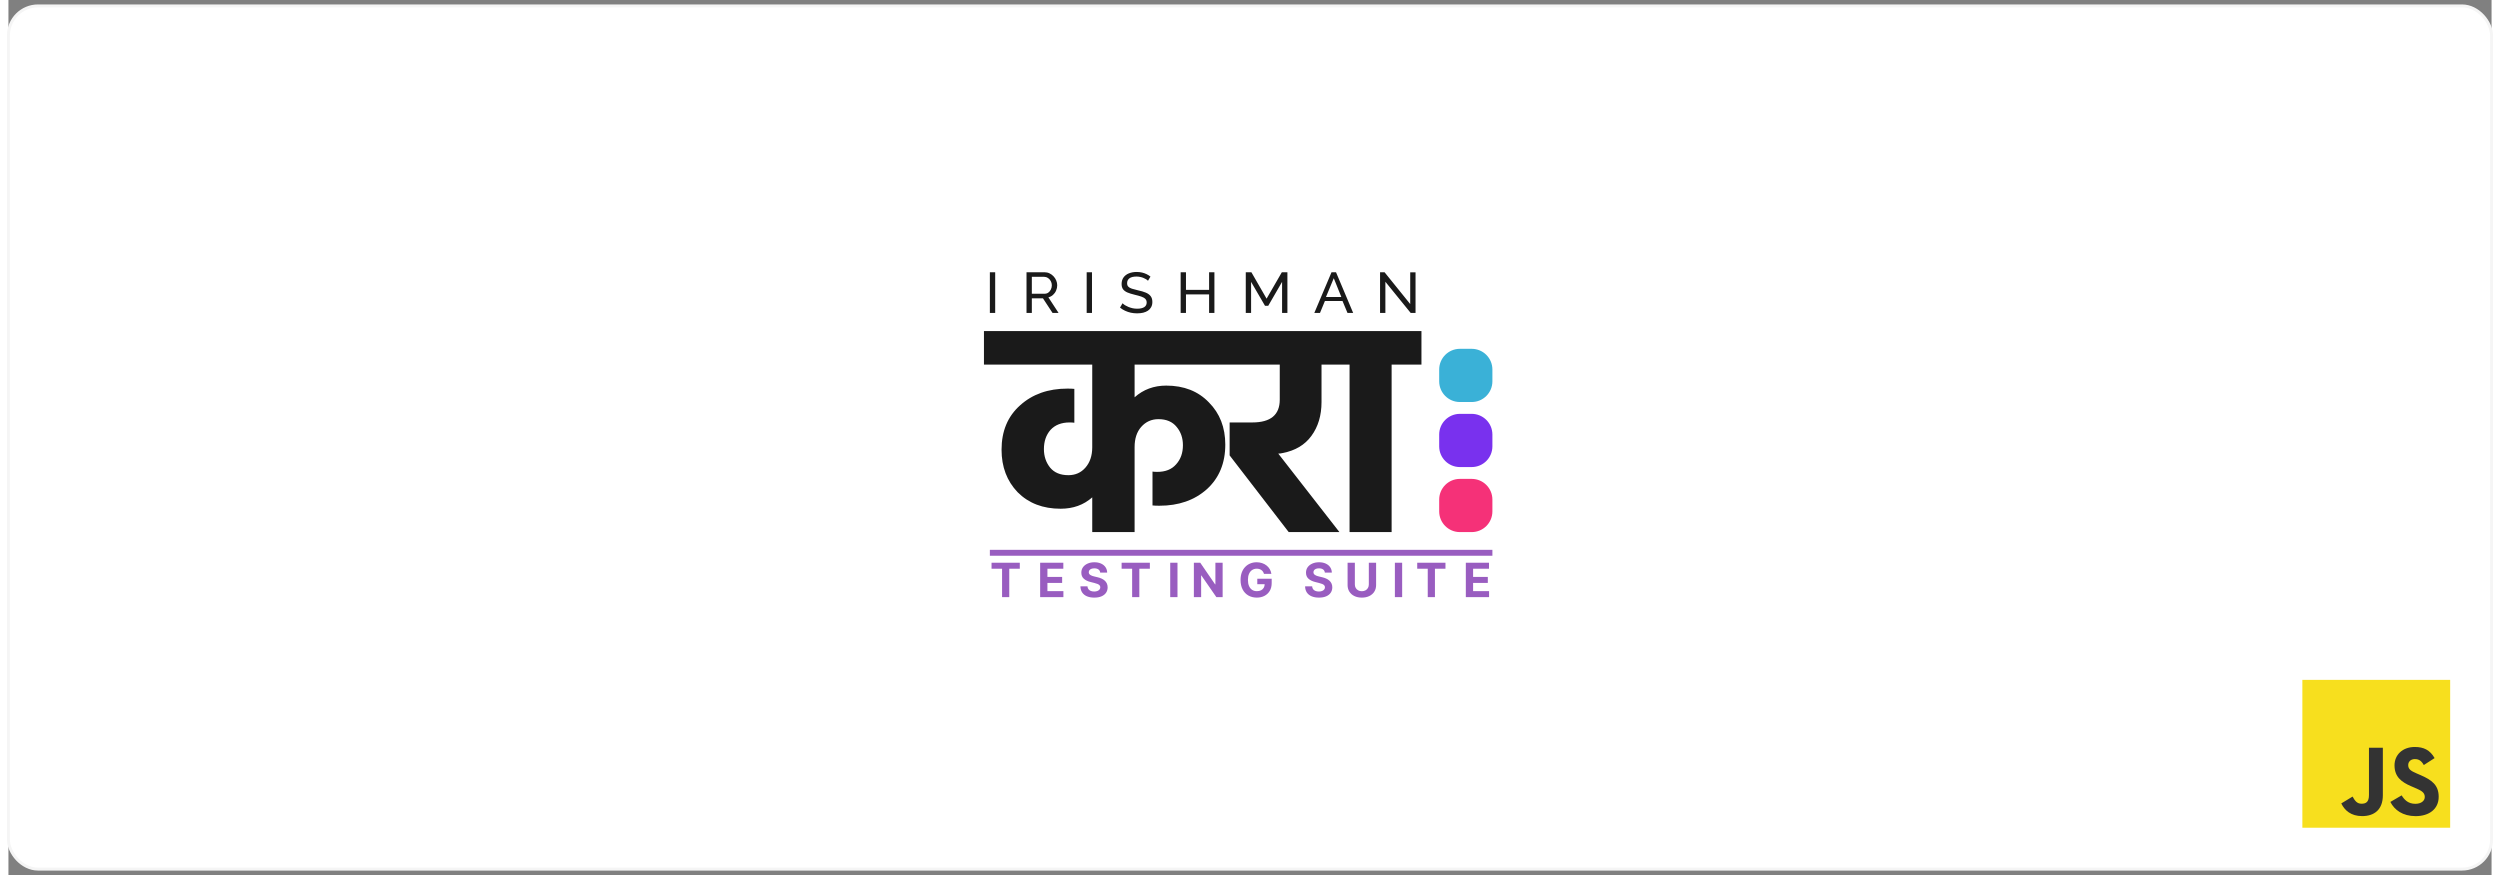 <svg width="1200" height="420" viewBox="-160 -40 420 148" fill="none" xmlns="http://www.w3.org/2000/svg">
    <rect x="-160" y="-40" width="420" height="148" fill="#808080" stroke="none"/>
    <rect style="stroke: #f5f5f5; stroke-width: 0.5;" rx="5" x="-160" y="-39" width="420" height="146" fill="#ffffff" />
    <path d="M48.847 21.675H30.481V27.198C31.961 25.881 33.744 25.222 35.829 25.222C38.823 25.222 41.228 26.168 43.045 28.06C44.895 29.918 45.82 32.299 45.82 35.204C45.82 38.346 44.777 40.862 42.692 42.754C40.606 44.612 37.932 45.541 34.669 45.541C34.164 45.541 33.778 45.524 33.508 45.49V39.764C33.71 39.798 33.979 39.815 34.316 39.815C35.695 39.815 36.755 39.393 37.495 38.548C38.268 37.704 38.655 36.623 38.655 35.306C38.655 34.089 38.302 33.059 37.595 32.215C36.889 31.336 35.863 30.897 34.517 30.897C33.34 30.897 32.365 31.336 31.591 32.215C30.851 33.059 30.481 34.191 30.481 35.609V50H23.316V44.122C21.87 45.406 20.087 46.048 17.968 46.048C14.974 46.048 12.552 45.119 10.702 43.261C8.885 41.369 7.977 38.971 7.977 36.066C7.977 32.924 9.02 30.424 11.105 28.566C13.191 26.675 15.865 25.729 19.128 25.729C19.599 25.729 19.986 25.746 20.289 25.779V31.505C20.087 31.471 19.818 31.454 19.481 31.454C18.102 31.454 17.026 31.877 16.252 32.721C15.512 33.566 15.142 34.647 15.142 35.964C15.142 37.18 15.495 38.227 16.201 39.106C16.908 39.95 17.934 40.373 19.279 40.373C20.457 40.373 21.415 39.95 22.155 39.106C22.929 38.227 23.316 37.079 23.316 35.66V21.675H5V16H48.847V21.675ZM46.556 37.028V31.454H50.391C53.486 31.454 55.033 30.171 55.033 27.604V21.675H43.277V16H67.345V21.675H62.097V28.009C62.097 30.272 61.525 32.181 60.382 33.735C59.272 35.255 57.657 36.218 55.538 36.623C55.269 36.691 55.016 36.724 54.781 36.724L65.125 50H56.547L46.556 37.028ZM61.794 21.675V16H79V21.675H73.954V50H66.84V21.675H61.794Z" fill="#1A1A1A"/>
    <path d="M6 12.932V6.048H6.9V12.932H6ZM12.199 12.932V6.048H15.24C15.553 6.048 15.84 6.113 16.1 6.242C16.36 6.365 16.587 6.533 16.78 6.747C16.974 6.953 17.124 7.189 17.231 7.454C17.337 7.713 17.391 7.978 17.391 8.249C17.391 8.566 17.327 8.867 17.201 9.151C17.081 9.435 16.907 9.678 16.68 9.878C16.46 10.079 16.2 10.217 15.9 10.295L17.621 12.932H16.6L14.98 10.46H13.1V12.932H12.199ZM13.1 9.684H15.25C15.497 9.684 15.71 9.62 15.89 9.49C16.077 9.355 16.22 9.177 16.32 8.957C16.427 8.737 16.48 8.501 16.48 8.249C16.48 7.991 16.42 7.755 16.3 7.542C16.18 7.322 16.024 7.147 15.83 7.018C15.637 6.889 15.424 6.824 15.19 6.824H13.1V9.684ZM22.374 12.932V6.048H23.274V12.932H22.374ZM32.745 7.493C32.664 7.403 32.558 7.315 32.424 7.231C32.291 7.147 32.141 7.073 31.974 7.008C31.808 6.937 31.624 6.882 31.424 6.843C31.231 6.798 31.027 6.776 30.814 6.776C30.267 6.776 29.864 6.876 29.604 7.076C29.344 7.277 29.214 7.551 29.214 7.9C29.214 8.146 29.28 8.34 29.414 8.482C29.547 8.624 29.75 8.741 30.024 8.831C30.304 8.922 30.657 9.015 31.084 9.112C31.578 9.216 32.004 9.342 32.364 9.49C32.724 9.639 33.001 9.839 33.195 10.091C33.388 10.337 33.485 10.667 33.485 11.08C33.485 11.41 33.418 11.698 33.285 11.943C33.158 12.182 32.978 12.383 32.745 12.544C32.511 12.699 32.238 12.816 31.924 12.893C31.611 12.964 31.271 13 30.904 13C30.544 13 30.191 12.964 29.844 12.893C29.504 12.816 29.18 12.706 28.873 12.564C28.567 12.421 28.28 12.244 28.013 12.03L28.443 11.294C28.55 11.403 28.687 11.513 28.854 11.623C29.027 11.727 29.22 11.824 29.434 11.914C29.654 12.005 29.89 12.079 30.144 12.137C30.397 12.189 30.657 12.215 30.924 12.215C31.431 12.215 31.824 12.127 32.104 11.953C32.384 11.772 32.524 11.51 32.524 11.168C32.524 10.909 32.444 10.702 32.284 10.547C32.131 10.392 31.901 10.263 31.594 10.159C31.287 10.056 30.914 9.952 30.474 9.849C29.994 9.733 29.59 9.607 29.264 9.471C28.937 9.329 28.69 9.145 28.523 8.918C28.363 8.692 28.283 8.398 28.283 8.036C28.283 7.596 28.393 7.225 28.613 6.921C28.834 6.617 29.137 6.388 29.524 6.233C29.91 6.078 30.347 6 30.834 6C31.154 6 31.451 6.032 31.724 6.097C32.004 6.162 32.264 6.252 32.504 6.368C32.745 6.485 32.965 6.624 33.165 6.785L32.745 7.493ZM43.981 6.048V12.932H43.081V9.801H39.17V12.932H38.27V6.048H39.17V9.025H43.081V6.048H43.981ZM55.426 12.932V7.677L53.086 11.72H52.536L50.185 7.677V12.932H49.285V6.048H50.235L52.806 10.518L55.386 6.048H56.327V12.932H55.426ZM63.789 6.048H64.549L67.45 12.932H66.49L65.649 10.915H62.669L61.838 12.932H60.878L63.789 6.048ZM65.449 10.237L64.169 7.057L62.849 10.237H65.449ZM72.899 7.658V12.932H71.998V6.048H72.759L77.1 11.429V6.058H78V12.932H77.18L72.899 7.658Z" fill="#1A1A1A"/>
    <path d="M82 44.5C82 42.567 83.567 41 85.5 41H87.5C89.433 41 91 42.567 91 44.5V46.5C91 48.433 89.433 50 87.5 50H85.5C83.567 50 82 48.433 82 46.5V44.5Z" fill="#F53178"/>
    <path d="M82 33.5C82 31.567 83.567 30 85.5 30H87.5C89.433 30 91 31.567 91 33.5V35.5C91 37.433 89.433 39 87.5 39H85.5C83.567 39 82 37.433 82 35.5V33.5Z" fill="#7931EE"/>
    <path d="M82 22.5C82 20.567 83.567 19 85.5 19H87.5C89.433 19 91 20.567 91 22.5V24.5C91 26.433 89.433 28 87.5 28H85.5C83.567 28 82 26.433 82 24.5V22.5Z" fill="#3AB1D7"/>
    <path transform="translate(86, 55)" d="M0.506 6V0.182H4.426V1.196H1.736V2.582H4.224V3.597H1.736V4.986H4.438V6H0.506Z" fill="#995DC0" />
    <path transform="translate(78, 55)" d="M0.284 1.196V0.182H5.062V1.196H3.281V6H2.065V1.196H0.284Z" fill="#995DC0" />
    <path transform="translate(74, 55)" d="M1.736 0.182V6H0.506V0.182H1.736Z" fill="#995DC0" />
    <path transform="translate(66, 55)" d="M4.099 0.182H5.33V3.96C5.33 4.384 5.228 4.756 5.026 5.074C4.825 5.392 4.544 5.64 4.182 5.818C3.82 5.994 3.399 6.082 2.918 6.082C2.435 6.082 2.012 5.994 1.651 5.818C1.289 5.64 1.008 5.392 0.807 5.074C0.606 4.756 0.506 4.384 0.506 3.96V0.182H1.736V3.855C1.736 4.077 1.784 4.274 1.881 4.446C1.979 4.618 2.117 4.754 2.295 4.852C2.473 4.951 2.681 5 2.918 5C3.156 5 3.364 4.951 3.54 4.852C3.718 4.754 3.855 4.618 3.952 4.446C4.05 4.274 4.099 4.077 4.099 3.855V0.182Z" fill="#995DC0" />
    <path transform="translate(59, 55)" d="M3.662 1.855C3.639 1.626 3.542 1.448 3.369 1.321C3.197 1.194 2.963 1.131 2.668 1.131C2.467 1.131 2.297 1.159 2.159 1.216C2.021 1.271 1.915 1.348 1.841 1.446C1.769 1.545 1.733 1.656 1.733 1.781C1.729 1.885 1.751 1.976 1.798 2.054C1.848 2.132 1.915 2.199 2 2.256C2.085 2.311 2.184 2.359 2.295 2.401C2.407 2.44 2.527 2.474 2.653 2.503L3.176 2.628C3.43 2.685 3.663 2.76 3.875 2.855C4.087 2.95 4.271 3.066 4.426 3.205C4.581 3.343 4.702 3.506 4.787 3.693C4.874 3.881 4.919 4.096 4.92 4.338C4.919 4.694 4.828 5.003 4.648 5.264C4.47 5.524 4.212 5.725 3.875 5.869C3.54 6.011 3.135 6.082 2.662 6.082C2.192 6.082 1.783 6.01 1.435 5.866C1.088 5.723 0.817 5.509 0.622 5.227C0.429 4.943 0.328 4.592 0.318 4.173H1.509C1.522 4.368 1.578 4.531 1.676 4.662C1.777 4.791 1.91 4.888 2.077 4.955C2.245 5.019 2.436 5.051 2.648 5.051C2.856 5.051 3.037 5.021 3.19 4.96C3.346 4.9 3.466 4.815 3.551 4.707C3.636 4.599 3.679 4.475 3.679 4.335C3.679 4.205 3.64 4.095 3.562 4.006C3.487 3.917 3.375 3.841 3.227 3.778C3.081 3.716 2.902 3.659 2.69 3.608L2.057 3.449C1.566 3.33 1.179 3.143 0.895 2.889C0.611 2.635 0.47 2.294 0.472 1.864C0.47 1.511 0.563 1.204 0.753 0.94C0.944 0.677 1.206 0.472 1.54 0.324C1.873 0.176 2.252 0.102 2.676 0.102C3.108 0.102 3.485 0.176 3.807 0.324C4.131 0.472 4.383 0.677 4.562 0.94C4.742 1.204 4.835 1.509 4.841 1.855H3.662Z" fill="#995DC0" />
    <path transform="translate(56, 55)" d="" fill="#995DC0" />
    <path transform="translate(48, 55)" d="M4.364 2.062C4.324 1.924 4.268 1.802 4.196 1.696C4.124 1.588 4.036 1.497 3.932 1.423C3.83 1.348 3.712 1.29 3.58 1.25C3.449 1.21 3.304 1.19 3.145 1.19C2.848 1.19 2.586 1.264 2.361 1.412C2.137 1.56 1.963 1.775 1.838 2.057C1.713 2.337 1.651 2.68 1.651 3.085C1.651 3.491 1.712 3.835 1.835 4.119C1.958 4.403 2.133 4.62 2.358 4.77C2.583 4.918 2.849 4.991 3.156 4.991C3.435 4.991 3.672 4.942 3.869 4.844C4.068 4.743 4.22 4.602 4.324 4.42C4.43 4.239 4.483 4.024 4.483 3.776L4.733 3.812H3.233V2.886H5.668V3.619C5.668 4.131 5.56 4.57 5.344 4.938C5.128 5.303 4.83 5.585 4.452 5.784C4.073 5.981 3.639 6.08 3.151 6.08C2.605 6.08 2.126 5.959 1.713 5.719C1.3 5.476 0.978 5.133 0.747 4.688C0.518 4.241 0.403 3.71 0.403 3.097C0.403 2.625 0.472 2.205 0.608 1.835C0.746 1.464 0.939 1.15 1.188 0.892C1.436 0.634 1.724 0.438 2.054 0.304C2.384 0.17 2.741 0.102 3.125 0.102C3.455 0.102 3.761 0.151 4.045 0.247C4.33 0.342 4.581 0.476 4.801 0.651C5.023 0.825 5.204 1.032 5.344 1.273C5.484 1.511 5.574 1.775 5.614 2.062H4.364Z" fill="#995DC0" />
    <path transform="translate(40, 55)" d="M5.372 0.182V6H4.31L1.778 2.338H1.736V6H0.506V0.182H1.585L4.097 3.841H4.148V0.182H5.372Z" fill="#995DC0" />
    <path transform="translate(36, 55)" d="M1.736 0.182V6H0.506V0.182H1.736Z" fill="#995DC0" />
    <path transform="translate(28, 55)" d="M0.284 1.196V0.182H5.062V1.196H3.281V6H2.065V1.196H0.284Z" fill="#995DC0" />
    <path transform="translate(21, 55)" d="M3.662 1.855C3.639 1.626 3.542 1.448 3.369 1.321C3.197 1.194 2.963 1.131 2.668 1.131C2.467 1.131 2.297 1.159 2.159 1.216C2.021 1.271 1.915 1.348 1.841 1.446C1.769 1.545 1.733 1.656 1.733 1.781C1.729 1.885 1.751 1.976 1.798 2.054C1.848 2.132 1.915 2.199 2 2.256C2.085 2.311 2.184 2.359 2.295 2.401C2.407 2.44 2.527 2.474 2.653 2.503L3.176 2.628C3.43 2.685 3.663 2.76 3.875 2.855C4.087 2.95 4.271 3.066 4.426 3.205C4.581 3.343 4.702 3.506 4.787 3.693C4.874 3.881 4.919 4.096 4.92 4.338C4.919 4.694 4.828 5.003 4.648 5.264C4.47 5.524 4.212 5.725 3.875 5.869C3.54 6.011 3.135 6.082 2.662 6.082C2.192 6.082 1.783 6.01 1.435 5.866C1.088 5.723 0.817 5.509 0.622 5.227C0.429 4.943 0.328 4.592 0.318 4.173H1.509C1.522 4.368 1.578 4.531 1.676 4.662C1.777 4.791 1.91 4.888 2.077 4.955C2.245 5.019 2.436 5.051 2.648 5.051C2.856 5.051 3.037 5.021 3.19 4.96C3.346 4.9 3.466 4.815 3.551 4.707C3.636 4.599 3.679 4.475 3.679 4.335C3.679 4.205 3.64 4.095 3.562 4.006C3.487 3.917 3.375 3.841 3.227 3.778C3.081 3.716 2.902 3.659 2.69 3.608L2.057 3.449C1.566 3.33 1.179 3.143 0.895 2.889C0.611 2.635 0.47 2.294 0.472 1.864C0.47 1.511 0.563 1.204 0.753 0.94C0.944 0.677 1.206 0.472 1.54 0.324C1.873 0.176 2.252 0.102 2.676 0.102C3.108 0.102 3.485 0.176 3.807 0.324C4.131 0.472 4.383 0.677 4.562 0.94C4.742 1.204 4.835 1.509 4.841 1.855H3.662Z" fill="#995DC0" />
    <path transform="translate(14, 55)" d="M0.506 6V0.182H4.426V1.196H1.736V2.582H4.224V3.597H1.736V4.986H4.438V6H0.506Z" fill="#995DC0" />
    <path transform="translate(6, 55)" d="M0.284 1.196V0.182H5.062V1.196H3.281V6H2.065V1.196H0.284Z" fill="#995DC0" />
    <rect x="6" y="53" width="85" height="1" fill="#995DC0"/>
    <g
    transform="translate(228 75) scale(0.25)">
        <svg width='100' height='100' xmlns='http://www.w3.org/2000/svg' viewBox='0 0 630 630'><rect width='630' height='630' fill='#f7df1e'/><path fill='#333333' d='m423.2 492.19c12.69 20.72 29.2 35.95 58.4 35.95 24.53 0 40.2-12.26 40.2-29.2 0-20.3-16.1-27.49-43.1-39.3l-14.8-6.35c-42.72-18.2-71.1-41-71.1-89.2 0-44.4 33.83-78.2 86.7-78.2 37.64 0 64.7 13.1 84.2 47.4l-46.1 29.6c-10.15-18.2-21.1-25.37-38.1-25.37-17.34 0-28.33 11-28.33 25.37 0 17.76 11 24.95 36.4 35.95l14.8 6.34c50.3 21.57 78.7 43.56 78.7 93 0 53.3-41.87 82.5-98.1 82.5-54.98 0-90.5-26.2-107.88-60.54zm-209.13 5.13c9.3 16.5 17.76 30.45 38.1 30.45 19.45 0 31.72-7.61 31.72-37.2v-201.3h59.2v202.1c0 61.3-35.94 89.2-88.4 89.2-47.4 0-74.85-24.53-88.81-54.075z'/></svg>
    </g>
</svg>